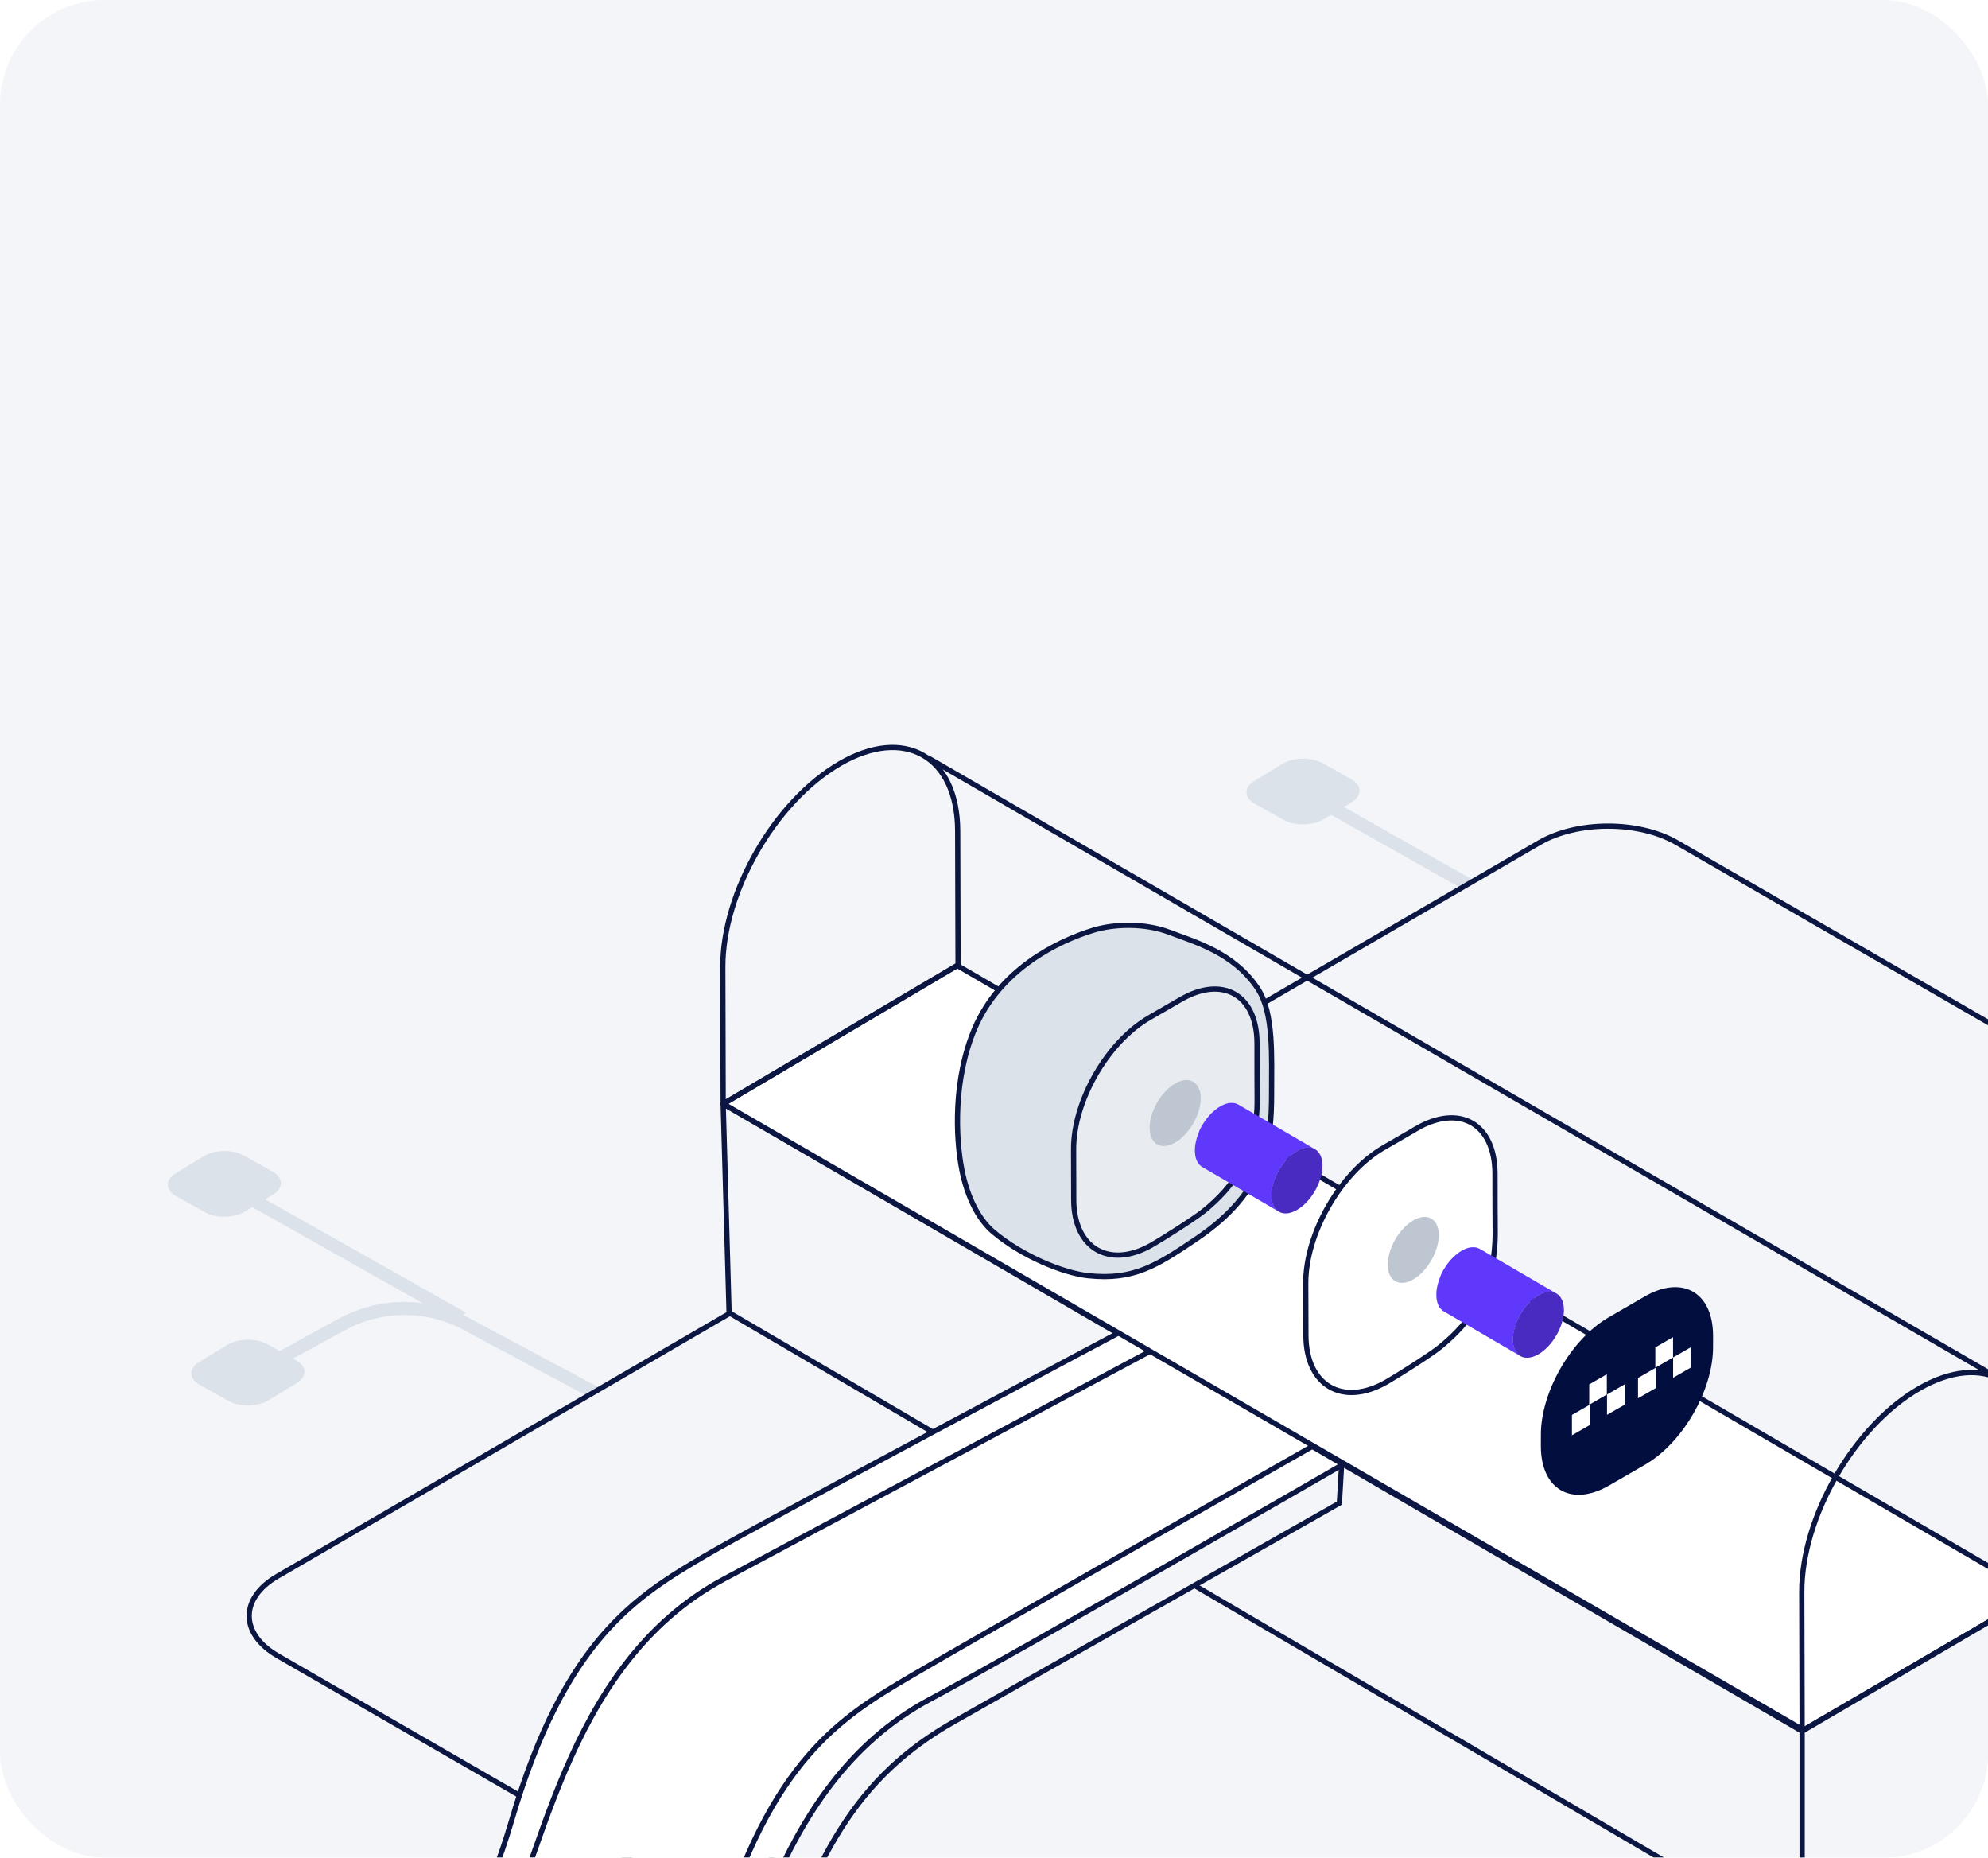 <svg xmlns="http://www.w3.org/2000/svg" width="304" height="284" fill="none" viewBox="0 0 304 284"><g filter="url(#filter0_b_14_862)"><g clip-path="url(#clip0_14_862)"><rect width="304" height="284" fill="#F3F5F8" rx="16"/><path stroke="#DCE2EA" stroke-miterlimit="10" stroke-width="2" d="M201.452 122.24L235.626 141.518"/><path fill="#DCE2EA" d="M206.611 119.121C208.311 120.067 208.343 121.65 206.691 122.652L202.395 125.254C200.735 126.256 198.019 126.304 196.318 125.359L191.91 122.903C190.209 121.957 190.177 120.382 191.837 119.372L196.133 116.77C197.793 115.768 200.509 115.72 202.21 116.665L206.619 119.121H206.611Z"/><path stroke="#DCE2EA" stroke-miterlimit="10" stroke-width="2" d="M36.501 182.223L70.674 201.5"/><path fill="#DCE2EA" d="M41.659 179.104C43.36 180.049 43.392 181.633 41.74 182.634L37.444 185.236C35.783 186.238 33.067 186.286 31.367 185.341L26.958 182.885C25.258 181.94 25.225 180.364 26.886 179.354L31.181 176.753C32.842 175.751 35.558 175.702 37.258 176.648L41.667 179.104H41.659Z"/><path stroke="#DCE2EA" stroke-linecap="round" stroke-linejoin="round" stroke-width="2" d="M108.525 222.315L71.885 202.722C65.817 199.232 58.377 199.143 52.236 202.504L38.623 209.945"/><path fill="#DCE2EA" stroke="#DCE2EA" stroke-width=".8" d="M40.669 205.843L43.733 207.55H43.721L45.07 208.3C45.846 208.731 46.152 209.255 46.162 209.703C46.172 210.15 45.89 210.682 45.138 211.139C45.138 211.139 45.138 211.139 45.138 211.139L40.843 213.74C40.842 213.74 40.842 213.74 40.842 213.74C40.086 214.196 39.066 214.447 38.019 214.465C36.972 214.483 35.941 214.268 35.167 213.838C35.167 213.838 35.167 213.838 35.167 213.838C35.167 213.838 35.167 213.838 35.166 213.838L30.758 211.382L30.758 211.382C29.981 210.95 29.676 210.428 29.667 209.982C29.658 209.536 29.941 209.003 30.699 208.542C30.699 208.542 30.699 208.542 30.699 208.542L34.993 205.941C34.993 205.941 34.994 205.941 34.994 205.941C35.749 205.485 36.77 205.234 37.817 205.216C38.864 205.198 39.895 205.413 40.669 205.843Z"/><path fill="#F3F5F8" stroke="#0B1742" stroke-linejoin="round" stroke-width=".8" d="M401.621 212.649C407.444 216.014 407.475 221.461 401.684 224.827L208.711 336.966C202.919 340.332 193.512 340.332 187.689 336.966L42.489 253.159C36.667 249.794 36.635 244.346 42.427 240.981L235.4 128.826C241.191 125.46 250.599 125.46 256.422 128.826L401.621 212.649Z"/><path fill="#F3F5F8" stroke="#0B1742" stroke-linecap="round" stroke-linejoin="round" stroke-width=".8" d="M275.577 264.665V296.824L111.488 200.693L110.585 168.758L275.577 264.665Z"/><path fill="#fff" d="M74.723 299.747C66.572 313.044 49.629 323.259 49.629 323.259L-2.292 355.044C-2.152 356.678 -0.54 371.899 9.902 378.594C20.362 385.308 25.057 371.18 25.057 371.18L84.224 334.044C95.094 326.228 103.617 316.601 109.43 296.787C117.58 269.026 128.553 262.489 139.041 256.308C141.975 254.58 166.464 240.574 171.857 237.465C171.857 237.465 206.098 225.045 201.524 221.973C191.101 214.961 175.741 206.295 175.741 206.295C161.574 214.176 118.344 237.278 110.622 241.386C85.5 254.749 82.556 286.973 74.723 299.747Z"/><path fill="#F3F5F8" stroke="#0B1742" stroke-linecap="round" stroke-linejoin="round" stroke-width=".8" d="M22.802 383.795C22.802 383.795 71.341 355.044 87.177 344.801C99.211 337.013 111.022 327.75 117.198 307.095C124.165 283.779 131.049 271.594 145.962 263.171C158.379 256.158 204.813 229.807 204.813 229.807L205.222 222.795L135.725 260.762L120.197 278.597L112.997 296.432L107.241 312.11L104.278 315.835L99.118 326.34L77.415 341.084L27.422 371.506L25.056 375.634L22.812 383.795H22.802Z"/><path fill="#fff" stroke="#0B1742" stroke-linecap="round" stroke-linejoin="round" stroke-width=".8" d="M200.658 221.142C200.658 221.142 147.22 251.564 139.256 256.27C128.767 262.461 117.794 268.988 109.644 296.749C102.583 320.812 91.536 329.851 77.135 338.862C71.118 342.625 25.271 371.142 25.271 371.142L29.276 373.458L81.253 341.645C81.253 341.645 98.196 331.429 106.347 318.132C114.18 305.358 117.124 273.134 142.246 259.772C154.718 253.133 205.372 223.887 205.372 223.887L200.668 221.142H200.658Z"/><path fill="#fff" stroke="#0B1742" stroke-linecap="round" stroke-linejoin="round" stroke-width=".8" d="M171.764 203.4C171.764 203.4 115.82 233.141 107.846 237.838C97.358 244.029 86.385 250.556 78.235 278.316C71.174 302.38 60.127 311.418 45.726 320.429C39.709 324.192 -6.138 352.71 -6.138 352.71L-2.133 355.025L49.843 323.212C49.843 323.212 66.787 312.997 74.937 299.7C82.771 286.926 85.714 254.702 110.836 241.339C123.309 234.7 176.431 206.286 176.431 206.286L171.764 203.4Z"/><path fill="#fff" stroke="#0B1742" stroke-linecap="round" stroke-linejoin="round" stroke-width=".8" d="M110.612 168.758L146.372 147.608L311.401 243.72L275.763 264.487L110.612 168.758Z"/><path fill="#DCE2EA" stroke="#0B1742" stroke-linecap="round" stroke-linejoin="round" stroke-width=".8" d="M192.396 151.231C188.735 145.638 182.718 144.022 178.889 142.556C174.977 141.062 170.301 141.268 167.227 142.202C161.676 143.892 152.864 148.234 149.026 157.291C145.757 165.014 146.13 173.95 147.08 178.815C147.909 183.045 149.641 186.415 151.839 188.292C156.245 192.046 162.626 194.633 166.389 195.034C173.319 195.772 176.822 193.531 182.951 189.394C193.691 182.157 194.445 174.463 194.445 167.264C194.445 161.559 194.79 154.901 192.387 151.231H192.396Z"/><path fill="#E8ECF1" stroke="#0B1742" stroke-miterlimit="10" stroke-width=".8" d="M180.557 152.809C186.975 149.093 192.191 152.081 192.219 159.467C192.219 162.053 192.219 165.424 192.238 168.011C192.312 176.471 188.679 181.438 184.031 185.183C182.588 186.341 177.679 189.45 176.067 190.365C169.612 194.025 164.219 190.841 164.191 183.455C164.191 180.869 164.182 178.282 164.172 175.696C164.154 168.3 169.333 159.299 175.76 155.582C177.362 154.658 178.955 153.733 180.557 152.809Z"/><path stroke="#0B1742" stroke-linecap="round" stroke-linejoin="round" stroke-width=".8" d="M293.414 212.309C303.335 206.566 311.401 211.179 311.438 222.608L311.494 243.655L275.577 264.674L275.521 243.394C275.493 231.964 283.503 218.051 293.414 212.309Z"/><path stroke="#0B1742" stroke-linecap="round" stroke-linejoin="round" stroke-width=".8" d="M128.422 116.747C138.342 111.005 146.409 115.617 146.446 127.047L146.502 147.543L110.585 168.758L110.529 147.842C110.501 136.412 118.511 122.499 128.422 116.757V116.747Z"/><path stroke="#0B1742" stroke-linecap="round" stroke-linejoin="round" stroke-width=".8" d="M141.957 115.897L306.399 211.179"/><path fill="#5F38FB" d="M201.087 175.696L189.369 168.87C189.369 168.87 189.35 168.87 189.35 168.86C189.285 168.823 189.22 168.795 189.154 168.767C189.145 168.767 189.126 168.767 189.117 168.758C189.098 168.758 189.071 168.739 189.052 168.73C189.015 168.72 188.987 168.702 188.949 168.692C188.912 168.683 188.875 168.674 188.838 168.664C188.81 168.664 188.791 168.655 188.763 168.646C188.754 168.646 188.735 168.646 188.726 168.646C188.651 168.636 188.568 168.627 188.493 168.618C188.493 168.618 188.484 168.618 188.474 168.618C188.456 168.618 188.437 168.618 188.419 168.618C188.353 168.618 188.297 168.618 188.232 168.618C188.214 168.618 188.186 168.618 188.167 168.618C188.13 168.618 188.093 168.618 188.046 168.627C188.009 168.627 187.971 168.627 187.934 168.636C187.906 168.636 187.869 168.655 187.841 168.655C187.785 168.664 187.729 168.674 187.683 168.692C187.655 168.692 187.627 168.702 187.599 168.711C187.571 168.711 187.543 168.73 187.515 168.739C187.422 168.767 187.329 168.795 187.236 168.832C187.198 168.842 187.17 168.851 187.142 168.87C187.124 168.87 187.105 168.888 187.087 168.898C186.928 168.963 186.761 169.047 186.593 169.141C186.341 169.29 186.099 169.458 185.857 169.654C185.782 169.72 185.708 169.785 185.633 169.85C185.522 169.953 185.401 170.046 185.289 170.149C185.242 170.196 185.186 170.252 185.14 170.308C185.093 170.354 185.056 170.401 185.009 170.448C184.963 170.504 184.907 170.551 184.86 170.607C184.749 170.728 184.646 170.859 184.544 170.989C184.506 171.036 184.469 171.083 184.441 171.13C184.423 171.158 184.404 171.176 184.385 171.204C184.348 171.251 184.32 171.298 184.283 171.344C184.208 171.456 184.134 171.568 184.059 171.68C183.994 171.792 183.919 171.895 183.854 172.007C183.854 172.017 183.845 172.026 183.836 172.035C183.836 172.035 183.826 172.054 183.817 172.063C183.761 172.157 183.715 172.241 183.668 172.334C183.612 172.446 183.556 172.558 183.5 172.67C183.454 172.773 183.407 172.876 183.361 172.978C183.361 172.978 183.361 172.988 183.361 172.997C183.361 172.997 183.361 173.006 183.361 173.016C183.314 173.128 183.258 173.249 183.221 173.371C183.174 173.492 183.128 173.613 183.09 173.744C183.072 173.809 183.053 173.865 183.035 173.931C183.035 173.959 183.016 173.987 183.007 174.015C182.997 174.062 182.979 174.099 182.969 174.146C182.932 174.295 182.895 174.444 182.858 174.594C182.839 174.687 182.83 174.771 182.811 174.865C182.811 174.911 182.792 174.958 182.783 175.005C182.783 175.051 182.764 175.089 182.764 175.135C182.727 175.397 182.718 175.649 182.718 175.901C182.718 177.143 183.156 178.011 183.854 178.422L195.572 185.248C194.874 184.837 194.436 183.969 194.436 182.727C194.436 182.437 194.464 182.139 194.51 181.83C194.51 181.784 194.529 181.737 194.538 181.69C194.585 181.41 194.65 181.121 194.734 180.841C194.734 180.813 194.753 180.785 194.762 180.766C194.855 180.458 194.967 180.15 195.097 179.842C195.097 179.842 195.097 179.832 195.097 179.823C195.237 179.515 195.386 179.207 195.554 178.908C195.554 178.898 195.563 178.889 195.572 178.88C195.74 178.59 195.926 178.31 196.113 178.049C196.131 178.021 196.15 178.002 196.168 177.974C196.345 177.731 196.541 177.507 196.737 177.283C196.783 177.236 196.82 177.19 196.867 177.143C197.025 176.975 197.193 176.825 197.361 176.685C197.435 176.62 197.51 176.545 197.584 176.489C197.826 176.303 198.069 176.125 198.32 175.976C198.488 175.882 198.646 175.798 198.814 175.733C198.87 175.714 198.916 175.696 198.963 175.668C199.056 175.63 199.149 175.602 199.242 175.574C199.298 175.556 199.354 175.537 199.419 175.528C199.475 175.518 199.531 175.5 199.578 175.49C199.643 175.481 199.717 175.462 199.783 175.462C199.82 175.462 199.857 175.462 199.904 175.453C199.987 175.453 200.071 175.453 200.155 175.453C200.174 175.453 200.192 175.453 200.211 175.453C200.313 175.453 200.407 175.472 200.5 175.49C200.518 175.49 200.546 175.5 200.565 175.509C200.639 175.528 200.714 175.546 200.779 175.574C200.798 175.574 200.826 175.593 200.844 175.593C200.938 175.63 201.021 175.668 201.105 175.714L201.087 175.696Z"/><path fill="#492BC2" d="M198.311 175.966C200.463 174.715 202.223 175.724 202.233 178.207C202.233 180.691 200.491 183.726 198.339 184.977C196.187 186.228 194.427 185.22 194.417 182.736C194.417 180.252 196.15 177.227 198.311 175.976V175.966Z"/><path fill="#BDC6D1" d="M179.691 165.658C181.843 164.406 183.603 165.415 183.613 167.899C183.613 170.383 181.871 173.417 179.719 174.669C177.558 175.92 175.807 174.911 175.797 172.428C175.797 169.944 177.53 166.918 179.691 165.667V165.658Z"/><path fill="#BEC8D3" d="M216.921 187.826C219.073 186.574 220.834 187.583 220.843 190.067C220.852 192.551 219.101 195.585 216.949 196.837C214.798 198.088 213.037 197.079 213.028 194.595C213.028 192.112 214.76 189.086 216.921 187.835V187.826Z"/><path fill="#fff" stroke="#0B1742" stroke-miterlimit="10" stroke-width=".8" d="M216.577 172.549C223.2 168.711 228.593 171.793 228.612 179.422C228.612 182.092 228.612 185.566 228.64 188.236C228.714 196.967 224.96 202.103 220.173 205.968C218.692 207.164 213.615 210.376 211.957 211.319C205.297 215.091 199.727 211.814 199.699 204.185C199.699 201.514 199.68 198.853 199.671 196.183C199.652 188.554 204.999 179.253 211.631 175.425C213.28 174.473 214.928 173.511 216.586 172.558L216.577 172.549Z"/><path fill="#010E3E" d="M251.489 198.218C257.254 194.884 261.94 197.564 261.958 204.194V205.875C261.986 212.514 257.329 220.591 251.563 223.925L246.086 227.09C240.33 230.424 235.644 227.744 235.626 221.114V219.433C235.598 212.794 240.255 204.717 246.021 201.384L251.498 198.218H251.489Z"/><path fill="#fff" d="M245.714 210.096V213.205L243.022 214.765V211.655L245.714 210.096ZM240.377 216.324V219.433L243.088 217.874V214.765L240.377 216.324ZM245.742 213.196V216.305L248.453 214.746V211.636L245.742 213.196ZM253.129 205.987V209.097L255.839 207.537V204.428L253.129 205.987ZM250.483 210.665V213.775L253.194 212.215V209.106L250.483 210.665ZM255.849 207.528V210.637L258.559 209.078V205.968L255.849 207.528Z"/><path fill="#5F38FB" d="M238.011 197.761L226.293 190.935C226.293 190.935 226.274 190.935 226.274 190.925C226.209 190.888 226.144 190.86 226.078 190.832C226.069 190.832 226.051 190.832 226.041 190.823C226.023 190.823 225.995 190.804 225.976 190.795C225.939 190.785 225.911 190.767 225.874 190.757C225.836 190.748 225.799 190.739 225.762 190.729C225.734 190.729 225.715 190.72 225.687 190.711C225.678 190.711 225.659 190.711 225.65 190.711C225.575 190.701 225.492 190.692 225.417 190.683C225.417 190.683 225.408 190.683 225.398 190.683C225.38 190.683 225.361 190.683 225.343 190.683C225.277 190.683 225.222 190.683 225.156 190.683C225.138 190.683 225.11 190.683 225.091 190.683C225.054 190.683 225.017 190.683 224.97 190.692C224.933 190.692 224.895 190.692 224.858 190.701C224.83 190.701 224.793 190.72 224.765 190.72C224.709 190.729 224.653 190.739 224.607 190.757C224.579 190.757 224.551 190.767 224.523 190.776C224.495 190.776 224.467 190.795 224.439 190.804C224.346 190.832 224.253 190.86 224.16 190.897C224.122 190.907 224.094 190.916 224.066 190.935C224.048 190.935 224.029 190.953 224.011 190.963C223.852 191.028 223.685 191.112 223.517 191.206C223.265 191.355 223.023 191.523 222.781 191.719C222.707 191.784 222.632 191.85 222.557 191.915C222.446 192.018 222.325 192.111 222.213 192.214C222.166 192.261 222.11 192.317 222.064 192.373C222.017 192.419 221.98 192.466 221.933 192.513C221.887 192.569 221.831 192.616 221.784 192.672C221.673 192.793 221.57 192.924 221.468 193.054C221.43 193.101 221.393 193.148 221.365 193.194C221.347 193.222 221.328 193.241 221.309 193.269C221.272 193.316 221.244 193.363 221.207 193.409C221.132 193.521 221.058 193.633 220.983 193.745C220.918 193.857 220.844 193.96 220.778 194.072C220.778 194.082 220.769 194.091 220.76 194.1C220.76 194.1 220.75 194.119 220.741 194.128C220.685 194.222 220.639 194.306 220.592 194.399C220.536 194.511 220.48 194.623 220.424 194.735C220.378 194.838 220.331 194.941 220.285 195.043C220.285 195.043 220.285 195.053 220.285 195.062C220.285 195.062 220.285 195.071 220.285 195.081C220.238 195.193 220.182 195.314 220.145 195.435C220.098 195.557 220.052 195.678 220.015 195.809C219.996 195.874 219.977 195.93 219.959 195.996C219.959 196.024 219.94 196.052 219.931 196.08C219.921 196.126 219.903 196.164 219.893 196.211C219.856 196.36 219.819 196.509 219.782 196.659C219.763 196.752 219.754 196.836 219.735 196.93C219.735 196.976 219.716 197.023 219.707 197.07C219.707 197.116 219.689 197.154 219.689 197.2C219.651 197.462 219.642 197.714 219.642 197.966C219.642 199.208 220.08 200.076 220.778 200.487L232.496 207.313C231.798 206.902 231.36 206.034 231.36 204.792C231.36 204.502 231.388 204.204 231.434 203.895C231.434 203.849 231.453 203.802 231.462 203.755C231.509 203.475 231.574 203.186 231.658 202.906C231.658 202.878 231.677 202.85 231.686 202.831C231.779 202.523 231.891 202.215 232.021 201.906C232.021 201.906 232.021 201.897 232.021 201.888C232.161 201.58 232.31 201.272 232.478 200.973C232.478 200.963 232.487 200.954 232.496 200.945C232.664 200.655 232.85 200.375 233.037 200.114C233.055 200.086 233.074 200.067 233.092 200.039C233.269 199.796 233.465 199.572 233.661 199.348C233.707 199.301 233.744 199.255 233.791 199.208C233.949 199.04 234.117 198.89 234.285 198.75C234.359 198.685 234.434 198.61 234.508 198.554C234.75 198.368 234.993 198.19 235.244 198.041C235.412 197.947 235.57 197.863 235.738 197.798C235.794 197.779 235.84 197.761 235.887 197.733C235.98 197.695 236.073 197.667 236.166 197.639C236.222 197.62 236.278 197.602 236.343 197.592C236.399 197.583 236.455 197.564 236.502 197.555C236.567 197.546 236.641 197.527 236.707 197.527C236.744 197.527 236.781 197.527 236.828 197.518C236.912 197.518 236.995 197.518 237.079 197.518C237.098 197.518 237.116 197.518 237.135 197.518C237.238 197.518 237.331 197.536 237.424 197.555C237.442 197.555 237.47 197.564 237.489 197.574C237.564 197.592 237.638 197.611 237.703 197.639C237.722 197.639 237.75 197.658 237.768 197.658C237.862 197.695 237.945 197.733 238.029 197.779L238.011 197.761Z"/><path fill="#492BC2" d="M235.235 198.031C237.386 196.78 239.147 197.788 239.156 200.272C239.165 202.756 237.414 205.791 235.262 207.042C233.101 208.293 231.35 207.285 231.341 204.801C231.332 202.317 233.074 199.292 235.235 198.041V198.031Z"/><path fill="#BDC6D1" d="M216.102 186.584C218.254 185.332 220.014 186.341 220.023 188.825C220.023 191.308 218.282 194.343 216.13 195.594C213.969 196.846 212.218 195.837 212.208 193.353C212.208 190.869 213.941 187.844 216.102 186.593V186.584Z"/><path fill="#F3F5F8" stroke="#0B1742" stroke-linecap="round" stroke-linejoin="round" stroke-width=".8" d="M275.577 296.824L311.346 276.029L311.495 243.655L275.577 264.665V296.824Z"/></g></g><defs><filter id="filter0_b_14_862" width="444" height="424" x="-70" y="-70" color-interpolation-filters="sRGB" filterUnits="userSpaceOnUse"><feFlood flood-opacity="0" result="BackgroundImageFix"/><feGaussianBlur in="BackgroundImageFix" stdDeviation="35"/><feComposite in2="SourceAlpha" operator="in" result="effect1_backgroundBlur_14_862"/><feBlend in="SourceGraphic" in2="effect1_backgroundBlur_14_862" mode="normal" result="shape"/></filter><clipPath id="clip0_14_862"><rect width="304" height="284" fill="#fff" rx="16"/></clipPath></defs></svg>
